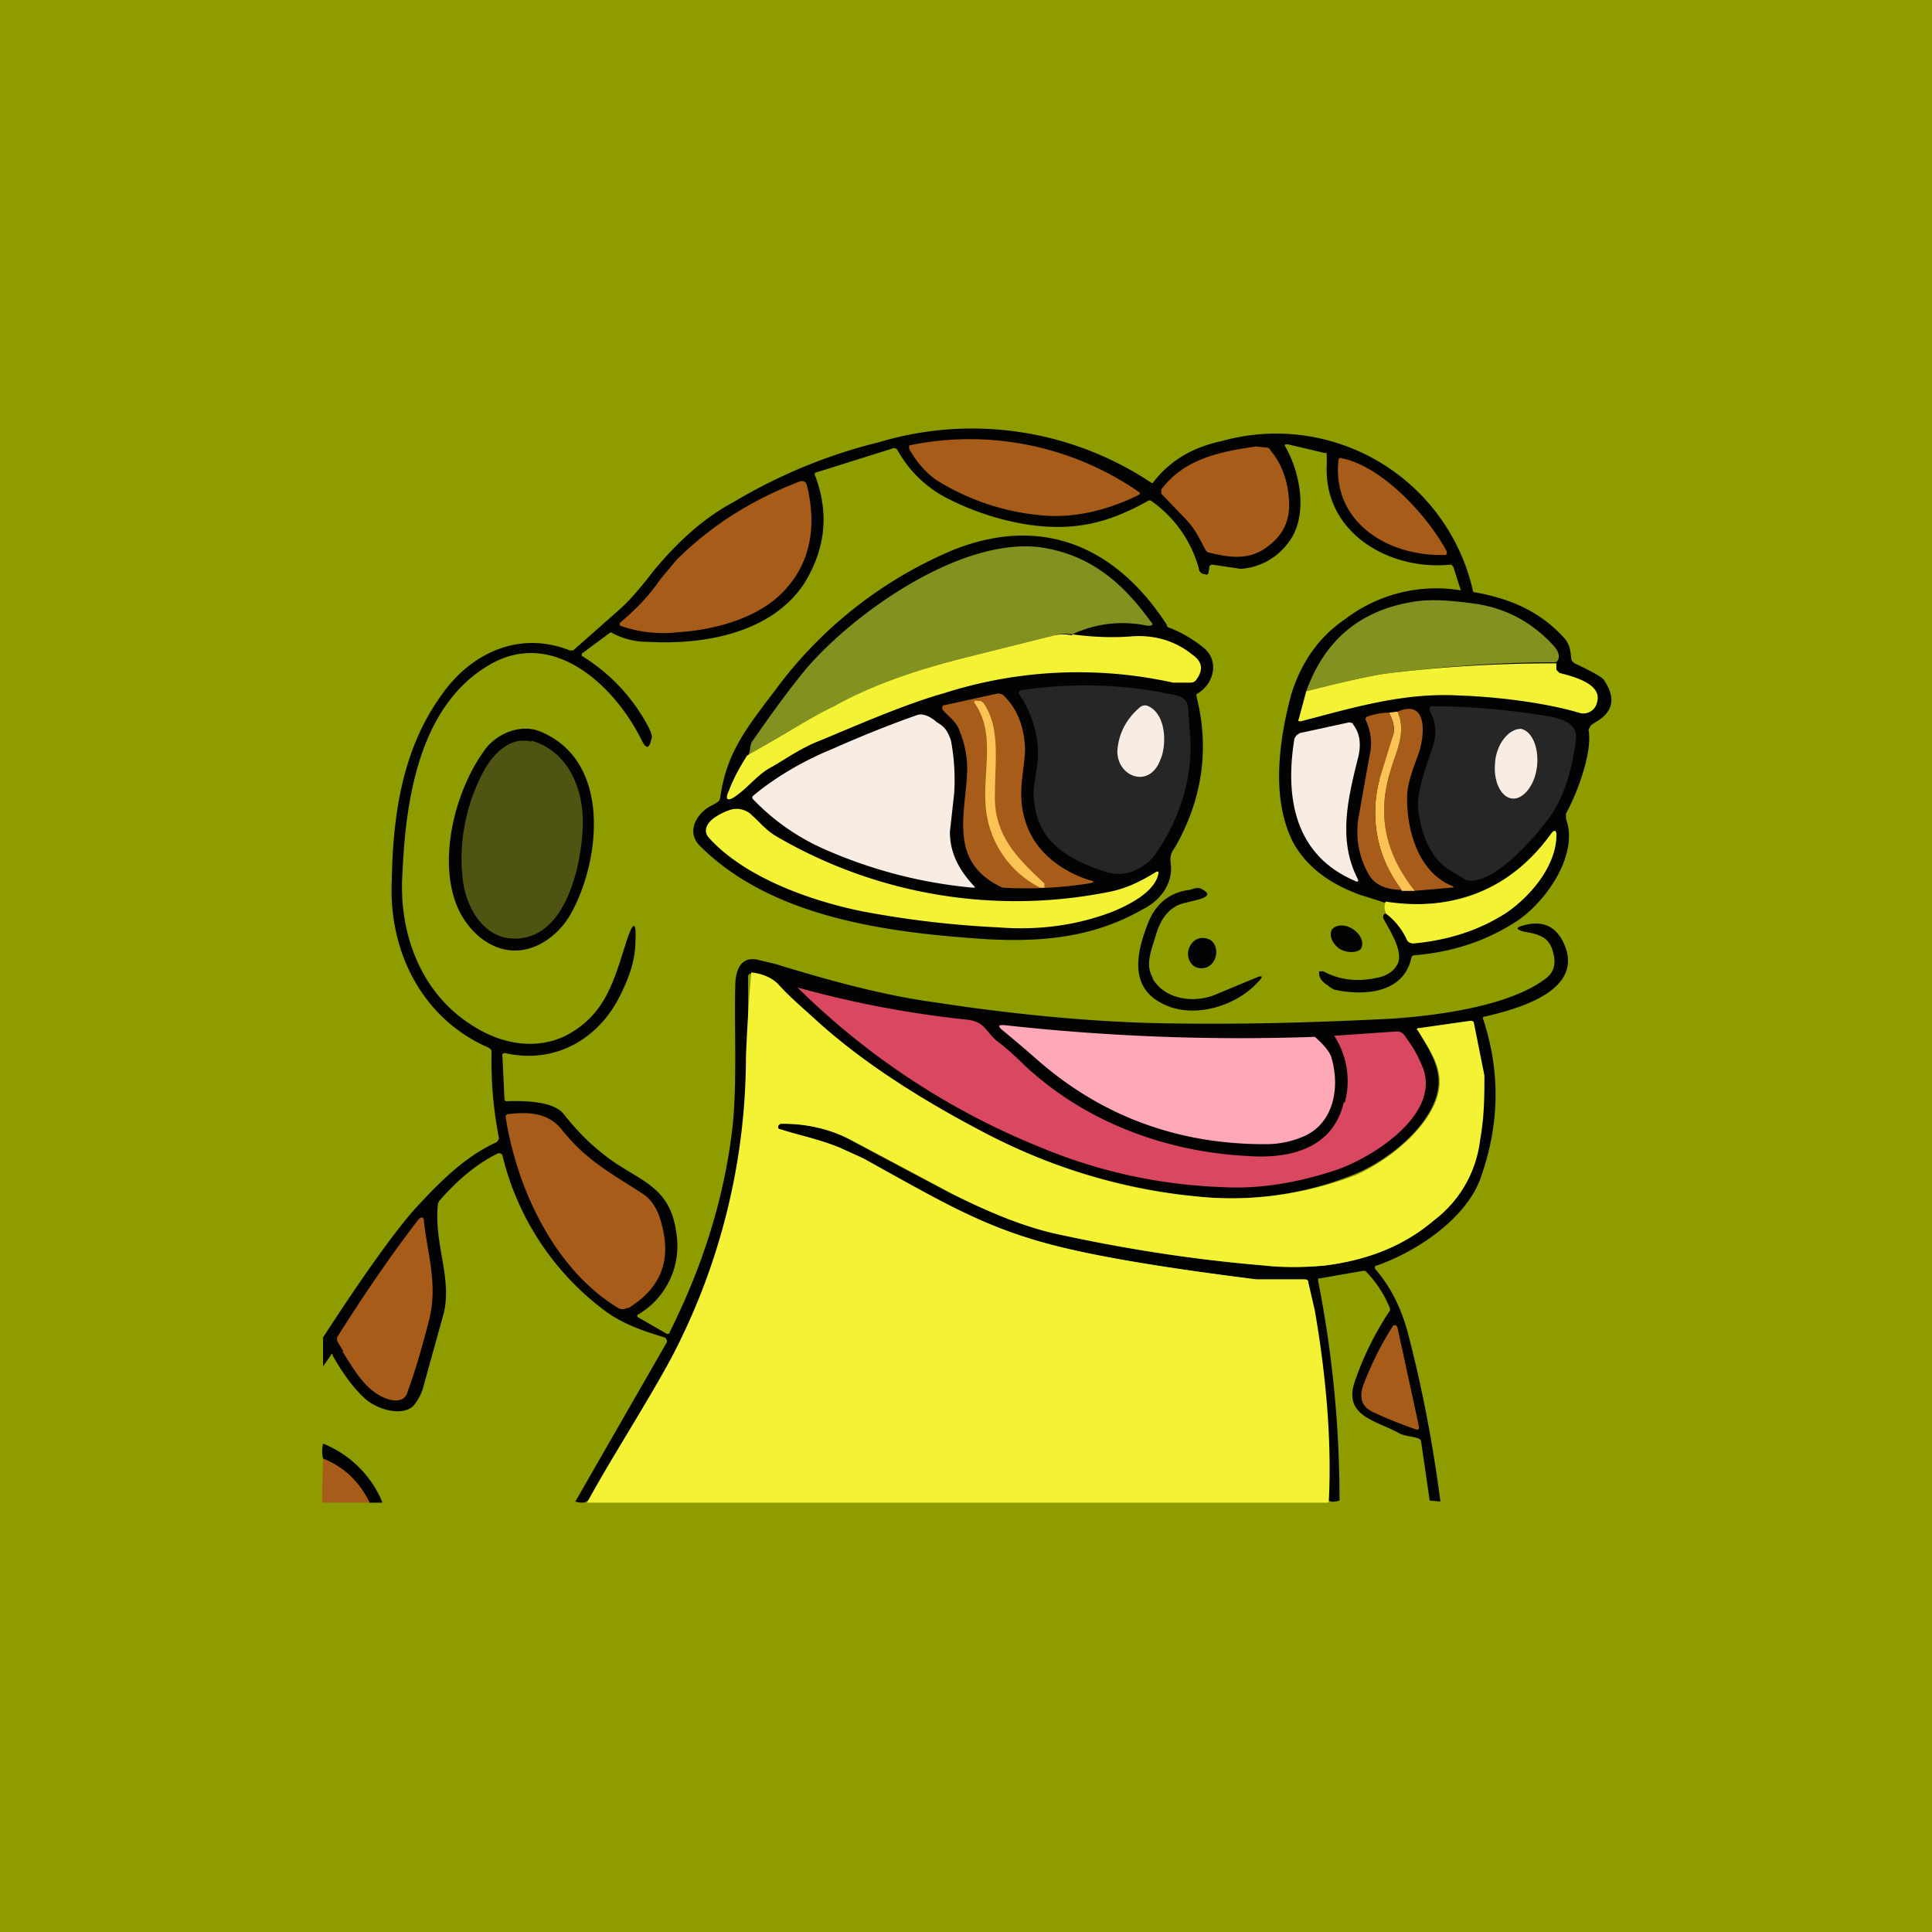 <!-- by TradingView --><svg width="18" height="18" viewBox="0 0 18 18" xmlns="http://www.w3.org/2000/svg"><path fill="#8E9C00" d="M0 0h18v18H0z"/><path d="M12.91 8.5c.09.07.15.15.2.24 0 .02 0 .03.02.04h.04c.32-.02.6-.11.87-.28.23-.16.46-.44.46-.72 0-.05-.02-.05-.05-.01-.37.51-.89.72-1.55.64a7.67 7.67 0 0 0-.22-.07c-.28-.1-.49-.25-.62-.47-.22-.4-.15-.95-.03-1.4.09-.29.25-.53.5-.7a1.4 1.4 0 0 1 1.08-.27l-.07-.22-.02-.02c-.56.06-1.17-.28-1.16-.9a2 2 0 0 0 0-.14h-.02L12 4.14c-.03 0-.04 0-.02.03.14.25.21.65.02.89a.6.6 0 0 1-.44.24l-.27-.04-.02.01-.01.06c0 .02-.02.03-.03.02-.04 0-.06-.03-.06-.05a1.13 1.13 0 0 0-.44-.63.03.03 0 0 0-.04 0c-.36.2-.67.28-1.1.22a2.51 2.51 0 0 1-.75-.24 1.1 1.1 0 0 1-.48-.46.04.04 0 0 0-.05-.01l-.7.22a.02.02 0 0 0-.02.02c.14.36.1.7-.1 1.02-.3.45-.91.57-1.45.54a.7.7 0 0 1-.35-.09l-.27.2v.02c.26.16.47.38.62.66.03.06.04.1.03.11-.02.1-.05.1-.09.02-.25-.51-.83-1.06-1.43-.7-.64.38-.77 1.24-.8 1.93-.04.56.17 1.13.66 1.43.25.16.57.23.86.09.38-.2.45-.52.57-.89.06-.18.09-.18.08.01 0 .16-.05.32-.14.5-.2.41-.61.65-1.08.54l-.02.01.02.42s0 .02.02.02c.29-.01.47.03.54.13.12.15.24.27.37.37.3.24.61.27.67.72a.74.74 0 0 1-.36.77.02.02 0 0 0 0 .02l.26.15a.03.03 0 0 0 .04 0v-.01c.3-.6.5-1.22.58-1.87.05-.4.02-.96.03-1.35 0-.13.04-.28.2-.25l.17.04c.55.17 1.05.3 1.5.36.65.1 1.33.17 1.96.19.76.02 1.52 0 2.3-.04.43-.03 1.1-.12 1.43-.38.06-.05.08-.11.07-.19-.03-.18-.11-.21-.28-.24-.08-.02-.08-.04 0-.06.19-.05.32.02.39.22.13.4-.45.56-.75.63-.02 0-.03.01-.02.03.16.49.15.97-.02 1.46-.13.39-.6.7-.97.83a.02.02 0 0 0-.02.01v.02c.15.17.25.38.31.61.13.5.23 1.02.3 1.56l-.1-.01-.08-.55a.04.04 0 0 0-.03-.03c-.06-.02-.13-.02-.18-.05-.22-.12-.53-.16-.4-.5a2.81 2.81 0 0 1 .32-.64v-.02a1.04 1.04 0 0 0-.23-.35h-.02l-.4.07c-.02 0-.02 0-.02.02a10.51 10.51 0 0 1 .2 2.05c-.06.02-.1.01-.11-.01a8.27 8.27 0 0 0-.19-2.02.03.03 0 0 0-.03-.03h-.45c-.8-.1-1.41-.2-1.82-.3-.7-.17-1.09-.41-1.85-.82a2.86 2.86 0 0 0-.22-.1c-.2-.1-.37-.12-.55-.18l-.02-.02v-.01l.02-.02h.02c.25 0 .46.05.64.15l.94.5c.33.16.65.3.95.37.59.13 1.24.24 1.96.3.15.02.34.02.57 0 .39-.05.73-.18 1.01-.42.26-.21.38-.43.43-.74.03-.23.05-.43.04-.6a5.39 5.39 0 0 0-.12-.52l-.49.07a.01.01 0 0 0 0 .02c.14.24.27.42.14.7-.13.28-.46.53-.73.64-.44.18-.95.26-1.45.21a5.54 5.54 0 0 1-2.07-.63 7.06 7.06 0 0 1-1.5-1.01c-.12-.11-.24-.21-.35-.33A.4.4 0 0 0 7 9.07c-.02 0-.03.01-.03.03v.73a4.74 4.74 0 0 1-.26 1.77 7.5 7.5 0 0 1-.45 1.06c-.2.37-.53.86-.77 1.3-.02.04-.06.05-.13.03l.85-1.48a.03.03 0 0 0 0-.03.03.03 0 0 0-.02-.02c-.2-.06-.37-.12-.53-.23a2.55 2.55 0 0 1-.98-1.47l-.01-.01a.04.04 0 0 0-.04 0c-.2.1-.37.25-.53.43a.08.08 0 0 0-.02.04c-.04.37.14.7.05 1.03l-.18.65a.47.47 0 0 1-.1.2c-.11.1-.34.03-.45-.07-.11-.1-.21-.24-.3-.4 0-.02-.01-.02-.02 0l-.07.1v-.27c.37-.57.65-.96.84-1.18.23-.25.47-.5.78-.64l.02-.03a3.72 3.72 0 0 1-.07-.82.07.07 0 0 0-.03-.03c-.62-.27-.93-.9-.9-1.55.01-.62.1-1.23.46-1.73.27-.39.72-.61 1.2-.42h.03l.43-.38c.07-.06.18-.18.31-.35.22-.27.47-.5.75-.65.42-.25.87-.44 1.36-.56a3.01 3.01 0 0 1 2.54.38h.01c.15-.2.36-.33.64-.39a1.88 1.88 0 0 1 2.34 1.38c0 .02.01.03.03.03.33.06.6.18.82.42.06.07.06.12.07.2 0 .02.02.03.03.04.15.07.24.12.27.15.11.16.1.29-.06.39a.44.44 0 0 0-.06.04l-.02.04c.04.21-.11.6-.21.78v.05c.12.32-.17.75-.44.94-.3.2-.62.3-.97.33-.01 0-.02 0-.03.02-.07.34-.45.36-.72.3a.25.25 0 0 1-.06-.04c-.05-.03-.08-.07-.08-.11v-.02h.02a.03.03 0 0 1 .02 0c.15.08.31.1.5.06.1-.02.17-.07.2-.15.03-.12-.08-.29-.14-.4-.01-.03 0-.05.03-.05Z" fill="#040303"/><path d="M12.91 8.5a.13.13 0 0 1 0-.1c.65.1 1.17-.12 1.54-.63.03-.04.05-.04.05.01 0 .28-.23.56-.46.72-.26.17-.55.26-.87.29a.07.07 0 0 1-.07-.05.64.64 0 0 0-.19-.23ZM12.37 14h-6.9c.25-.45.58-.97.78-1.34a6.05 6.05 0 0 0 .7-2.82A16.1 16.1 0 0 1 7 9.06c.1.01.2.05.26.12.11.12.23.22.35.33.44.4.99.74 1.5 1.01.67.36 1.36.57 2.07.63.5.05 1-.03 1.45-.2.27-.12.6-.37.73-.65s0-.46-.15-.7a.01.01 0 0 1 .01-.02l.49-.07.02.01.1.5c0 .18 0 .38-.04.6a1.1 1.1 0 0 1-.43.75c-.28.24-.62.37-1.01.42a2.9 2.9 0 0 1-.57 0c-.72-.06-1.37-.17-1.96-.3-.3-.07-.62-.2-.95-.37l-.94-.5a1.38 1.38 0 0 0-.66-.15l-.02.02v.01c0 .01 0 .02.02.02.18.06.35.09.55.17l.22.1c.76.42 1.15.66 1.85.83.41.1 1.02.2 1.82.3h.45c.02 0 .03.01.03.03l.06.26c.1.58.16 1.2.13 1.78Z" fill="#F4F235"/><path d="M3.56 14h-.12a.81.81 0 0 0-.43-.41.3.3 0 0 1 0-.14 1 1 0 0 1 .55.54Z" fill="#040303"/><path d="M3.44 14h-.41C3 14 3 13.99 3 13.97l.01-.38c.2.08.33.21.43.4Z" fill="#A85C1A"/><path d="M11.15 6.5c.12.48.05.95-.2 1.39-.05.07-.05.1-.04.18.01.17-.1.32-.26.4-.45.26-.93.31-1.46.28-.92-.06-2-.2-2.67-.87-.13-.13-.03-.3.1-.37a.68.68 0 0 0 .07-.04.06.06 0 0 0 .02-.04c.06-.42.24-.64.52-1.01a3.96 3.96 0 0 1 1.66-1.3c.84-.33 1.52-.01 1.98.7 0 .02.02.03.03.03.1.04.21.1.32.19.14.12.09.33-.06.42-.01 0-.02.02-.01.03ZM5.12 8.74c-.32.24-.66.08-.83-.23-.23-.44-.06-1.12.21-1.5.1-.16.33-.27.52-.2.69.27.57 1.22.3 1.7a.71.71 0 0 1-.2.23ZM10.74 9.12c.12.2.4.23.6.14l.36-.15c.07-.03.07-.01.02.04-.21.23-.6.34-.87.21-.33-.15-.27-.47-.15-.77.07-.17.2-.28.39-.3.05-.02.08-.02.1-.01.08.04.08.07-.02.1l-.12.03c-.16.03-.24.16-.28.3-.05.16-.1.28-.03.4ZM12.48 8.84c.07.04.16.04.2 0 .03-.06 0-.13-.07-.18-.07-.05-.16-.05-.2 0-.03.05 0 .13.07.18Z" fill="#040303"/><path d="M11.08 8.83c-.03.07 0 .15.06.18.07.03.15 0 .18-.08.03-.07 0-.16-.06-.18-.07-.03-.15 0-.18.08Z" fill="#040303"/><path d="M10.57 4.63c-.3.14-.6.2-.88.17a2.22 2.22 0 0 1-.97-.33.87.87 0 0 1-.25-.29v-.03a2.77 2.77 0 0 1 2.15.44.02.02 0 0 1-.01.02l-.04.02ZM11.06 4.85l-.24-.25v-.04c.21-.28.53-.35.88-.4l.1.01c.02 0 .03.01.04.03.1.12.16.28.17.47.01.2-.07.34-.24.45-.16.1-.33.07-.5.03a.05.05 0 0 1-.04-.03c-.06-.11-.09-.18-.17-.27ZM13.47 5.17c-.53.02-1.06-.3-1-.88 0-.02.02-.03.03-.02.37.07.8.53.98.87v.01a.02.02 0 0 1-.01.02ZM5.78 5.8c.15-.13.26-.24.37-.4l.15-.18c.32-.32.7-.56 1.14-.73.05-.02.07 0 .08.04.1.42.01.76-.25 1.01-.24.23-.63.33-.95.35a1.2 1.2 0 0 1-.54-.06.02.02 0 0 1 0-.03Z" fill="#A85C1A"/><path d="M14.5 6.17c-.54 0-1.08.04-1.62.11-.23.04-.47.1-.71.16.18-.5.53-.77 1.04-.84.17-.02.36 0 .57.03.28.05.5.18.68.37.07.07.08.13.04.17Z" fill="#82911F"/><path d="M14.5 6.17v.07l.03.03c.12.03.4.1.35.27a.13.13 0 0 1-.17.1c-.34-.1-.8-.15-1.11-.16-.52-.03-.98.11-1.48.24-.02 0-.03 0-.02-.02l.07-.26c.24-.06.48-.12.71-.16.54-.07 1.08-.1 1.62-.1Z" fill="#F4F235"/><path d="M14.28 6.65c.17.03.44.04.4.26-.04.3-.12.53-.24.7-.13.18-.53.65-.78.59l-.18-.11c-.18-.13-.25-.37-.27-.58 0-.17.08-.37.14-.56a.4.4 0 0 0-.03-.33V6.6a.03.03 0 0 1 .01-.02h.02c.33 0 .64.03.93.07Z" fill="#262627"/><path d="M13.17 8.3c-.26-.34-.34-.7-.22-1.1.05-.19.16-.38.07-.57.3-.13.25.26.19.41-.07.18-.1.3-.1.37-.01.31.1.71.41.84.03.01.03.02 0 .02l-.35.03Z" fill="#A85C1A"/><path d="M13.02 6.63c.09.2-.02.38-.07.57-.12.4-.04.76.23 1.1h-.12a1.2 1.2 0 0 1-.21-1.03c0-.06.05-.19.12-.4.03-.06.02-.14-.03-.23l.08-.01Z" fill="#FAC354"/><path d="M12.94 6.64c.05.09.06.17.03.24l-.12.39c-.09.37-.02.71.21 1.02-.14 0-.24-.04-.3-.13a.8.8 0 0 1-.1-.56l.1-.56a.5.5 0 0 0-.04-.34l.01-.02a.6.6 0 0 1 .21-.04Z" fill="#A85C1A"/><path d="M12.6 6.74c.07.09.08.18.06.29-.1.4-.2.79-.01 1.16.01.02 0 .03-.02.02-.57-.24-.66-.78-.57-1.33l.02-.03.03-.02.46-.1.04.01Z" fill="#F9ECE2"/><path d="M12.53 10.27a.77.77 0 0 0-.1-.62l.58-.04a.08.08 0 0 1 .07.03c.06.08.12.17.16.27.22.45-.44.87-.79.99-.36.12-.72.18-1.06.16a4.82 4.82 0 0 1-1.67-.36 6.88 6.88 0 0 1-2.29-1.5 9.6 9.6 0 0 0 1.58.3c.17.02.17.11.28.2.04.03.13.1.26.23.56.52 1.3.8 2.07.84.4.03.8-.07.9-.5Z" fill="#D94860"/><path d="M9.66 9.87a13.9 13.9 0 0 0-.33-.28c-.03-.03-.03-.04.02-.04a19.84 19.84 0 0 0 2.9.11c.08.07.13.13.15.18.09.28.03.63-.26.75a.88.88 0 0 1-.36.07c-.82 0-1.53-.27-2.12-.79Z" fill="#FFA8B7"/><path d="M5.85 12.18a.08.08 0 0 1-.1 0c-.59-.36-.94-1.12-1.04-1.78a.03.03 0 0 1 .02-.02c.18-.02.37-.02.5.14.24.3.45.4.77.61.07.05.13.14.16.26.1.35 0 .61-.31.8ZM3.2 12.59a1.86 1.86 0 0 1-.06-.1v-.03c.24-.38.49-.75.76-1.1.03-.03.05-.02.05.02.03.29.13.58.05.91-.06.23-.12.45-.2.67-.02.08-.08.1-.17.08-.21-.06-.32-.26-.44-.45ZM13.2 13.32a4.26 4.26 0 0 1-.4-.16c-.11-.05-.14-.13-.1-.25a2.97 2.97 0 0 1 .28-.56.03.03 0 0 1 .03 0l.01.02.2.92v.02l-.01.01h-.02Z" fill="#A85C1A"/><path d="M9.99 5.91a.39.39 0 0 0-.17.01l-.8.2c-.46.11-.89.27-1.25.46-.19.1-.46.25-.8.46a.2.2 0 0 0 .02-.08L7 6.92c.2-.29.37-.52.52-.7C7.97 5.7 8.96 5 9.7 5.1c.46.07.76.33 1.02.69.03.03.02.04-.03.04a1.1 1.1 0 0 0-.7.08Z" fill="#82911F"/><path d="M9.99 5.91c.22.03.4.03.54.02.22-.02.42.04.58.17.1.07.1.15.03.24a.06.06 0 0 1-.05.02h-.16a4.1 4.1 0 0 0-2.14.1c-.36.1-.86.32-1.15.44-.16.06-.32.17-.44.24-.14.07-.23.2-.35.28-.07.05-.1.03-.06-.05.04-.11.1-.22.17-.33.35-.2.62-.37.81-.46.36-.2.8-.35 1.25-.46l.8-.2a.39.39 0 0 1 .17 0Z" fill="#F4F235"/><path d="M9.67 6.98a1 1 0 0 0-.18-.52.04.04 0 0 1 .02-.03h.01a3.95 3.95 0 0 1 1.3.02c.1.03.24.01.25.15l.02.29c.02.36-.1.73-.3 1.03a.47.47 0 0 1-.24.2.4.4 0 0 1-.26 0c-.38-.13-.65-.3-.66-.73 0-.11.05-.28.04-.4Z" fill="#262627"/><path d="m8.8 6.57.5-.11.04.01c.14.13.2.3.21.5 0 .2-.08.41 0 .67.08.28.32.47.6.56.05.01.05.02 0 .03a3.78 3.78 0 0 1-.81.04c-.5-.23-.35-.67-.33-1.06a.92.92 0 0 0-.07-.4c-.03-.09-.1-.13-.16-.2a.03.03 0 0 1 0-.02.03.03 0 0 1 .01-.02Z" fill="#A85C1A"/><path d="M8.73 6.73c.07.04.1.08.13.17.03.16.04.32.03.49l-.04.36c0 .19.08.35.22.5.02.02.02.02-.01.02a4.4 4.4 0 0 1-1.36-.35 2.08 2.08 0 0 1-.69-.48v-.02c.2-.17.47-.33.74-.44.36-.16.63-.26.8-.32.04-.01.1 0 .18.07Z" fill="#F9ECE2"/><path d="M7.23 7.79a4.42 4.42 0 0 0 3.1.52c.16-.03.3-.1.43-.18.03-.02.04-.01.03.02-.04.17-.29.29-.44.35-.32.12-.67.17-1.05.14a9.1 9.1 0 0 1-1.27-.15c-.49-.1-1.1-.32-1.43-.69-.04-.05-.03-.11.04-.17a.54.54 0 0 1 .15-.08.2.2 0 0 1 .22.05c.07.06.12.13.22.19Z" fill="#F4F235"/><path d="M13.93 7.1c-.02.17.05.33.16.34.1.01.21-.12.23-.3.02-.18-.05-.33-.15-.35-.11 0-.22.13-.24.3Z" fill="#F9ECE2"/><path d="M4.95 6.9c.35.1.49.46.48.79-.01.36-.16 1.12-.7 1.05-.26-.04-.4-.33-.42-.56-.04-.35.04-.72.21-1.02.09-.15.24-.3.43-.25Z" fill="#4F5413"/><path d="M10.7 6.58c.17.08.17.37.11.5-.1.27-.4.16-.4-.08.01-.16.08-.3.21-.41a.07.07 0 0 1 .08-.01Z" fill="#F9ECE2"/><path d="M9.19 7.57c-.05-.34.1-.72-.11-1.02a.02.02 0 0 1 0-.02.02.02 0 0 1 .02 0h.03a.07.07 0 0 1 .04.03c.15.23.1.53.1.82-.02.39.2.61.46.85v.04h-.04a.93.93 0 0 1-.5-.7Z" fill="#FAC354"/></svg>